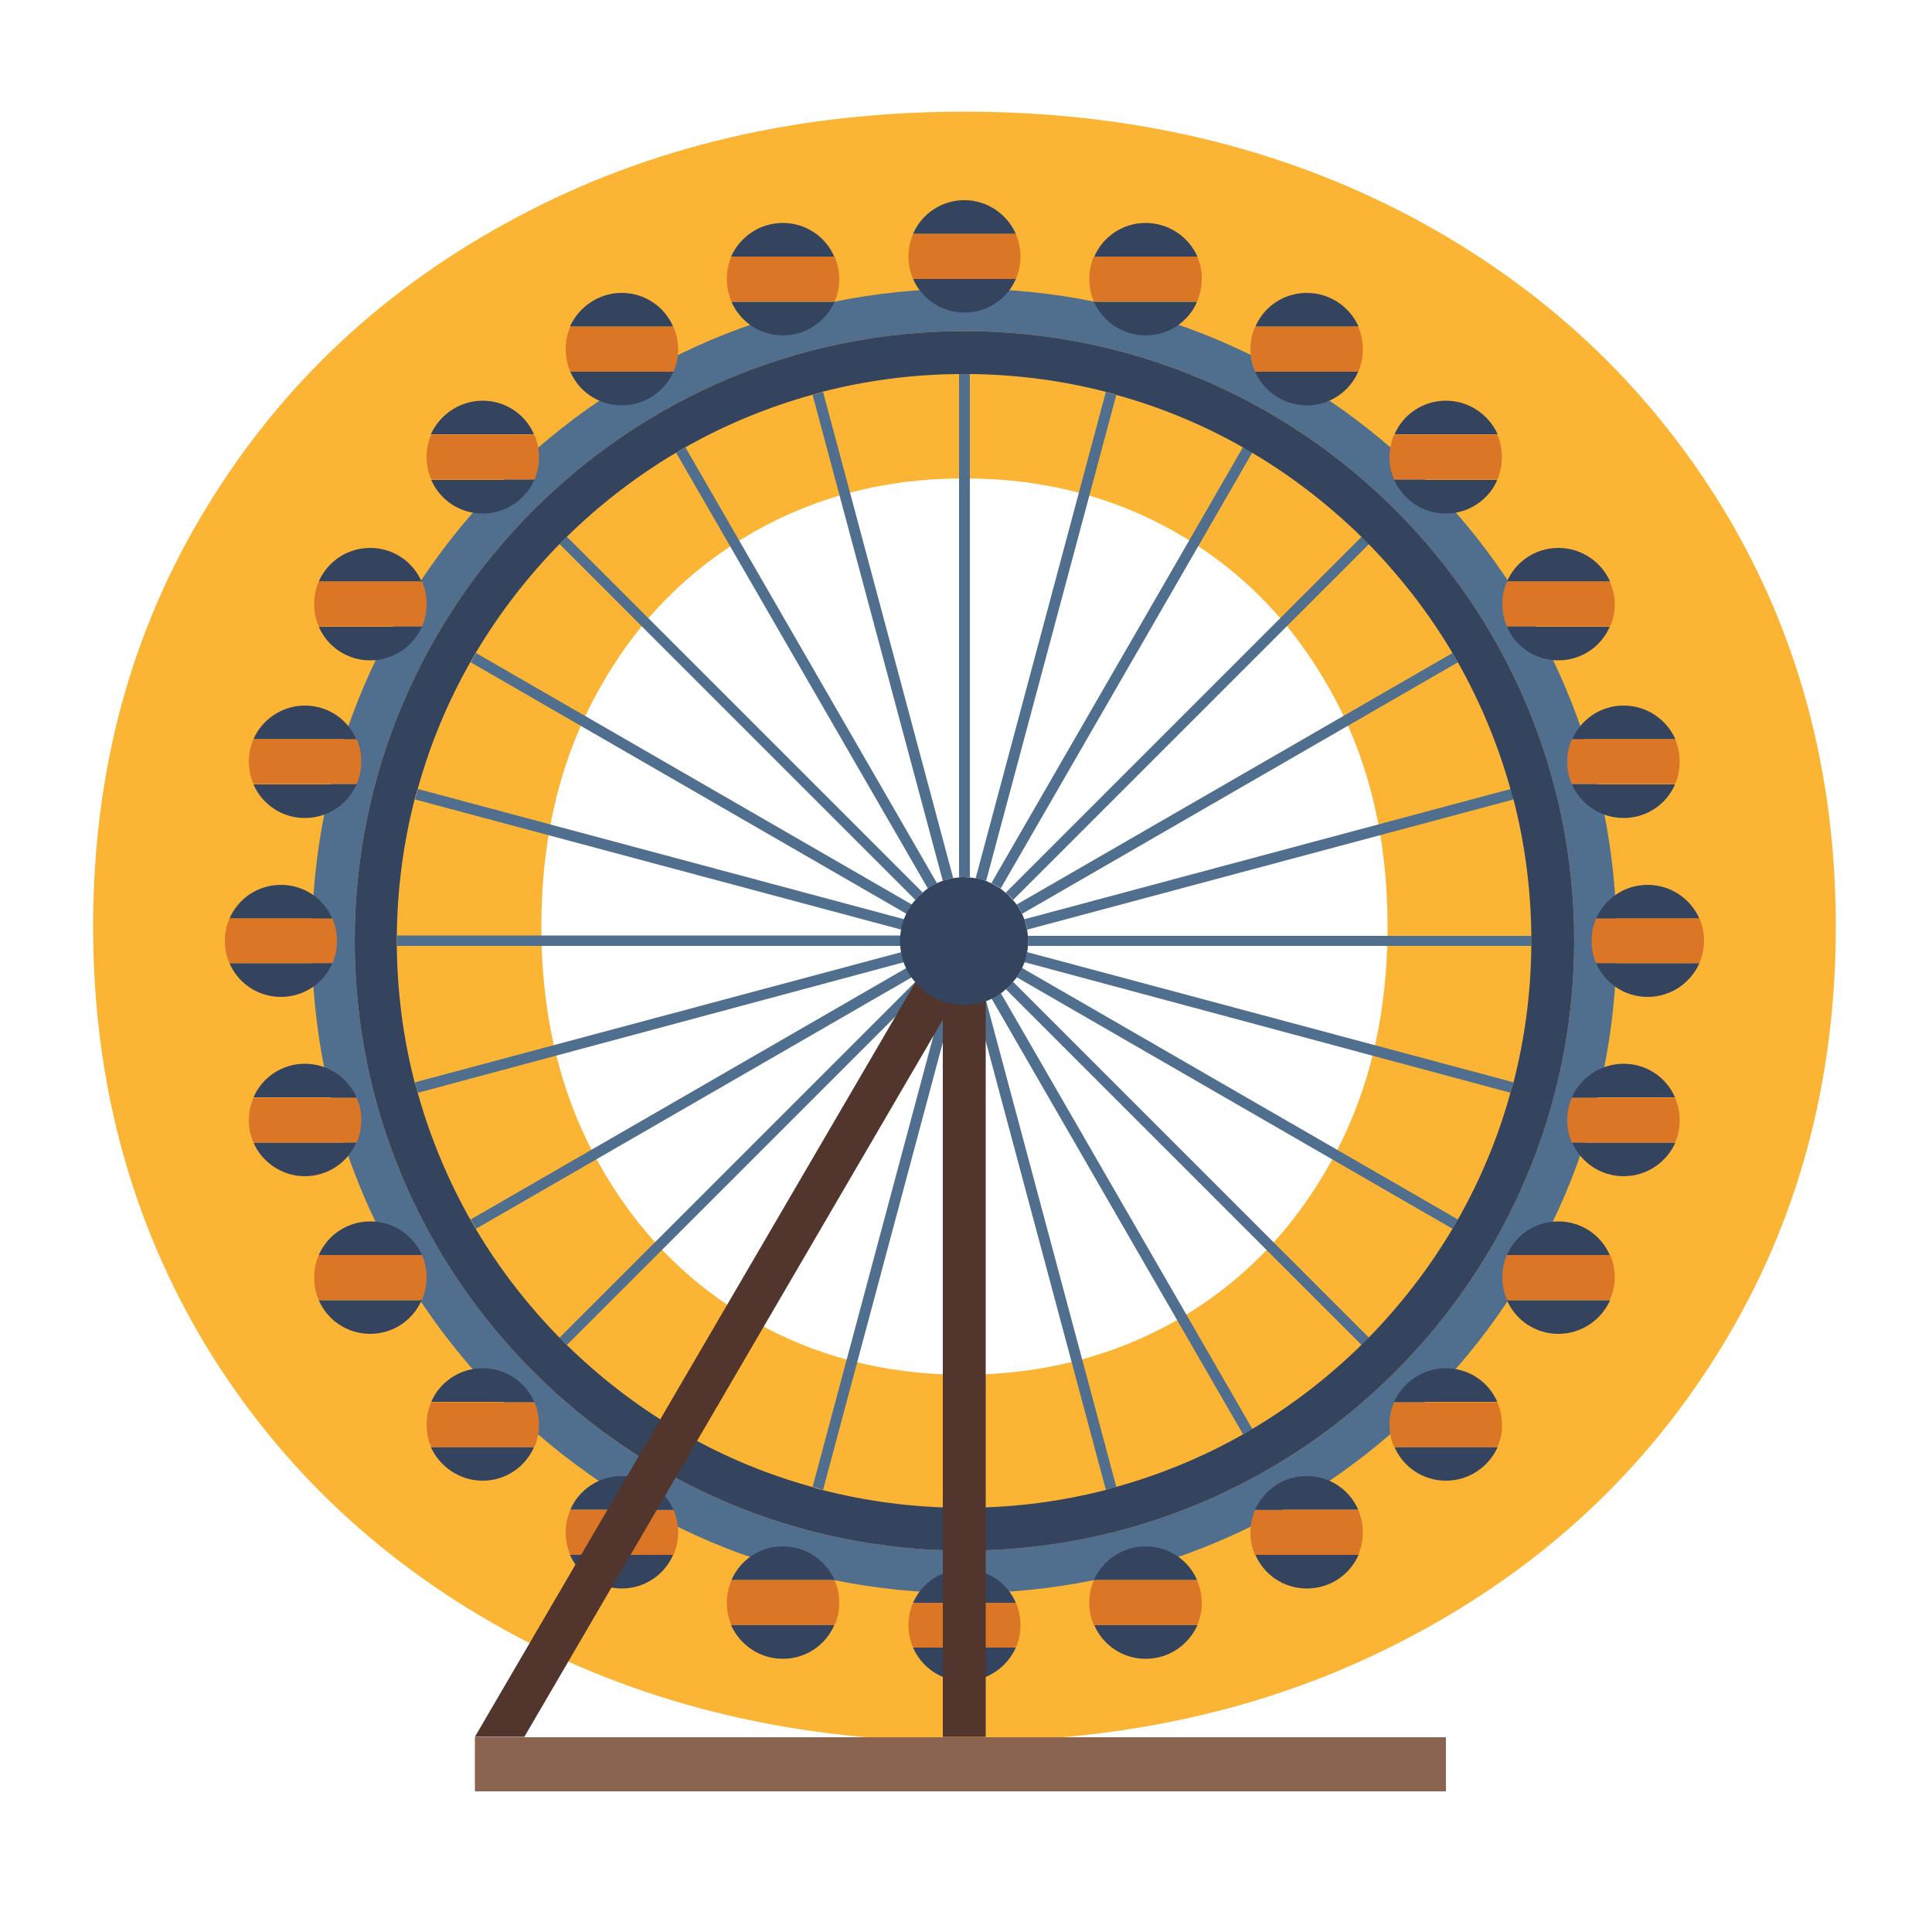 <?xml version="1.0" encoding="utf-8"?>
<!-- Generator: Adobe Illustrator 19.0.0, SVG Export Plug-In . SVG Version: 6.00 Build 0)  -->
<svg version="1.1" id="Layer_1" xmlns="http://www.w3.org/2000/svg" xmlns:xlink="http://www.w3.org/1999/xlink" x="0px" y="0px"
	 viewBox="0 0 500 500" style="enable-background:new 0 0 500 500;" xml:space="preserve">
<style type="text/css">
	.st0{fill:#FCB434;}
	.st1{fill:#506E8D;}
	.st2{fill:#34445E;}
	.st3{fill:#DB7627;}
	.st4{fill:#52362E;}
	.st5{fill:#8A644F;}
</style>
<path id="XMLID_213_" class="st0" d="M133.9,423.6c-34.2-18.2-61.1-43.3-80.6-75.3C33.9,316.1,24.1,280,24.1,239.8
	c0-40.2,9.7-76.3,29.3-108.4c19.5-32.1,46.4-57.2,80.6-75.3c34.2-18.2,72.7-27.2,115.6-27.2s81.4,9.1,115.6,27.2
	c34.2,18.2,61,43.3,80.6,75.3c19.5,32.1,29.3,68.2,29.3,108.4c0,40.2-9.8,76.3-29.3,108.4c-19.5,32.1-46.4,57.2-80.6,75.3
	c-34.2,18.2-72.7,27.2-115.6,27.2S168.1,441.7,133.9,423.6z M305.2,341.3c16.6-9.7,29.7-23.3,39.4-40.9
	c9.7-17.6,14.5-37.8,14.5-60.6c0-22.8-4.8-43-14.5-60.6c-9.7-17.6-22.8-31.2-39.4-40.9c-16.6-9.7-35.2-14.5-55.6-14.5
	c-20.5,0-39,4.8-55.6,14.5c-16.6,9.7-29.8,23.3-39.4,40.9c-9.7,17.6-14.5,37.8-14.5,60.6c0,22.8,4.8,43,14.5,60.6
	c9.7,17.6,22.8,31.2,39.4,40.9c16.6,9.7,35.2,14.5,55.6,14.5C270,355.7,288.6,350.9,305.2,341.3z"/>
<g id="XMLID_107_">
	<path id="XMLID_210_" class="st1" d="M418.4,243.5c0-93.1-75.8-168.8-168.8-168.8S80.8,150.4,80.7,243.5
		c0,93.1,75.8,168.8,168.8,168.8S418.3,336.6,418.4,243.5z M249.6,401.3c-87,0-157.8-70.8-157.8-157.8c0-87,70.8-157.8,157.8-157.8
		s157.8,70.8,157.8,157.8C407.3,330.5,336.6,401.3,249.6,401.3z"/>
	<path id="XMLID_101_" class="st1" d="M265.8,240.6l125.9-33.7c-0.2-0.9-0.5-1.8-0.8-2.7l-125.8,33.7
		C265.4,238.8,265.7,239.7,265.8,240.6z"/>
	<path id="XMLID_100_" class="st1" d="M255.2,228l33.7-125.8c-0.9-0.2-1.8-0.5-2.7-0.8l-33.7,125.9
		C253.4,227.4,254.3,227.7,255.2,228z"/>
	<path id="XMLID_99_" class="st1" d="M259,229.9l65.1-112.8c-0.8-0.5-1.6-0.9-2.4-1.4l-65.1,112.8C257.4,229,258.2,229.4,259,229.9z
		"/>
	<path id="XMLID_98_" class="st1" d="M262.2,232.9l92.1-92.1c-0.6-0.7-1.3-1.3-1.9-1.9l-92.1,92.1
		C260.9,231.5,261.6,232.1,262.2,232.9z"/>
	<path id="XMLID_97_" class="st1" d="M264.5,236.5l112.8-65.1c-0.5-0.8-0.9-1.6-1.4-2.4l-112.8,65.1
		C263.7,234.8,264.1,235.6,264.5,236.5z"/>
	<path id="XMLID_96_" class="st2" d="M426.4,229c-6,0-11.1,3.6-13.3,8.7h26.7C437.5,232.6,432.4,229,426.4,229z"/>
	<path id="XMLID_95_" class="st2" d="M420.2,211.7c6,0,11.1-3.6,13.3-8.7h-26.7C409.1,208.1,414.2,211.7,420.2,211.7z"/>
	<path id="XMLID_94_" class="st2" d="M420.2,182.6c-6,0-11.1,3.6-13.3,8.7h26.7C431.3,186.2,426.2,182.6,420.2,182.6z"/>
	<path id="XMLID_93_" class="st3" d="M433.5,191.3h-26.7c-0.8,1.8-1.2,3.8-1.2,5.8c0,2.1,0.4,4,1.2,5.8h26.7
		c0.8-1.8,1.2-3.8,1.2-5.8C434.7,195.1,434.3,193.1,433.5,191.3z"/>
	<path id="XMLID_92_" class="st2" d="M403.3,170.9c6,0,11.1-3.6,13.3-8.7H390C392.2,167.3,397.3,170.9,403.3,170.9z"/>
	<path id="XMLID_91_" class="st2" d="M403.3,141.8c-6,0-11.1,3.6-13.3,8.7h26.7C414.4,145.4,409.3,141.8,403.3,141.8z"/>
	<path id="XMLID_90_" class="st3" d="M416.6,150.5H390c-0.8,1.8-1.2,3.8-1.2,5.8s0.4,4,1.2,5.8h26.7c0.8-1.8,1.2-3.8,1.2-5.8
		S417.4,152.3,416.6,150.5z"/>
	<path id="XMLID_89_" class="st2" d="M374.2,132.9c6,0,11.1-3.6,13.3-8.7h-26.7C363.1,129.3,368.2,132.9,374.2,132.9z"/>
	<path id="XMLID_88_" class="st2" d="M374.2,103.7c-6,0-11.1,3.6-13.3,8.7h26.7C385.3,107.3,380.2,103.7,374.2,103.7z"/>
	<path id="XMLID_87_" class="st3" d="M387.5,112.5h-26.7c-0.8,1.8-1.2,3.8-1.2,5.8s0.4,4,1.2,5.8h26.7c0.8-1.8,1.2-3.8,1.2-5.8
		S388.3,114.3,387.5,112.5z"/>
	<path id="XMLID_86_" class="st2" d="M338.2,104.9c6,0,11.1-3.6,13.3-8.7h-26.7C327.1,101.3,332.2,104.9,338.2,104.9z"/>
	<path id="XMLID_85_" class="st2" d="M338.2,75.8c-6,0-11.1,3.6-13.3,8.7h26.7C349.3,79.4,344.2,75.8,338.2,75.8z"/>
	<path id="XMLID_84_" class="st3" d="M351.5,84.6h-26.7c-0.8,1.8-1.2,3.8-1.2,5.8c0,2.1,0.4,4,1.2,5.8h26.7c0.8-1.8,1.2-3.8,1.2-5.8
		C352.7,88.3,352.3,86.3,351.5,84.6z"/>
	<path id="XMLID_83_" class="st2" d="M296.5,86.8c6,0,11.1-3.6,13.3-8.7h-26.7C285.4,83.2,290.5,86.8,296.5,86.8z"/>
	<path id="XMLID_82_" class="st2" d="M296.5,57.7c-6,0-11.1,3.6-13.3,8.7h26.7C307.6,61.3,302.5,57.7,296.5,57.7z"/>
	<path id="XMLID_81_" class="st3" d="M309.8,66.4h-26.7c-0.8,1.8-1.2,3.8-1.2,5.8c0,2.1,0.4,4,1.2,5.8h26.7c0.8-1.8,1.2-3.8,1.2-5.8
		C311.1,70.1,310.6,68.2,309.8,66.4z"/>
	<path id="XMLID_80_" class="st1" d="M249.6,96.8c-0.5,0-0.9,0-1.4,0v130.3c0.5,0,0.9-0.1,1.4-0.1s0.9,0,1.4,0.1V96.8
		C250.5,96.8,250,96.8,249.6,96.8z"/>
	<path id="XMLID_79_" class="st1" d="M233.3,240.6l-125.9-33.7c0.2-0.9,0.5-1.8,0.8-2.7L234,237.9
		C233.7,238.8,233.5,239.7,233.3,240.6z"/>
	<path id="XMLID_78_" class="st1" d="M244,228l-33.7-125.8c0.9-0.2,1.8-0.5,2.7-0.8l33.7,125.9C245.7,227.4,244.8,227.7,244,228z"/>
	<path id="XMLID_77_" class="st1" d="M240.1,229.9L175,117.2c0.8-0.5,1.6-0.9,2.4-1.4l65.1,112.8C241.7,229,240.9,229.4,240.1,229.9
		z"/>
	<path id="XMLID_76_" class="st1" d="M236.9,232.9l-92.1-92.1c0.6-0.7,1.3-1.3,1.9-1.9l92.1,92.1
		C238.2,231.5,237.5,232.1,236.9,232.9z"/>
	<path id="XMLID_75_" class="st1" d="M234.6,236.5l-112.8-65.1c0.5-0.8,0.9-1.6,1.4-2.4L236,234.1
		C235.5,234.8,235,235.6,234.6,236.5z"/>
	<path id="XMLID_74_" class="st2" d="M249.6,72.2h-13.3c2.2,5.1,7.4,8.7,13.3,8.7c6,0,11.1-3.6,13.3-8.7H249.6z"/>
	<path id="XMLID_73_" class="st2" d="M72.7,229c6,0,11.1,3.6,13.3,8.7H59.4C61.6,232.6,66.7,229,72.7,229z"/>
	<path id="XMLID_72_" class="st2" d="M78.9,211.7c-6,0-11.1-3.6-13.3-8.7h26.7C90,208.1,84.9,211.7,78.9,211.7z"/>
	<path id="XMLID_71_" class="st2" d="M78.9,182.6c6,0,11.1,3.6,13.3,8.7H65.6C67.8,186.2,73,182.6,78.9,182.6z"/>
	<path id="XMLID_70_" class="st3" d="M65.6,191.3h26.7c0.8,1.8,1.2,3.8,1.2,5.8c0,2.1-0.4,4-1.2,5.8H65.6c-0.8-1.8-1.2-3.8-1.2-5.8
		C64.4,195.1,64.8,193.1,65.6,191.3z"/>
	<path id="XMLID_69_" class="st2" d="M95.8,170.9c-6,0-11.1-3.6-13.3-8.7h26.7C106.9,167.3,101.8,170.9,95.8,170.9z"/>
	<path id="XMLID_68_" class="st2" d="M95.8,141.8c6,0,11.1,3.6,13.3,8.7H82.5C84.7,145.4,89.8,141.8,95.8,141.8z"/>
	<path id="XMLID_67_" class="st3" d="M82.5,150.5h26.7c0.8,1.8,1.2,3.8,1.2,5.8s-0.4,4-1.2,5.8H82.5c-0.8-1.8-1.2-3.8-1.2-5.8
		S81.7,152.3,82.5,150.5z"/>
	<path id="XMLID_66_" class="st2" d="M124.9,132.9c-6,0-11.1-3.6-13.3-8.7h26.7C136,129.3,130.9,132.9,124.9,132.9z"/>
	<path id="XMLID_65_" class="st2" d="M124.9,103.7c6,0,11.1,3.6,13.3,8.7h-26.7C113.8,107.3,119,103.7,124.9,103.7z"/>
	<path id="XMLID_64_" class="st3" d="M111.6,112.5h26.7c0.8,1.8,1.2,3.8,1.2,5.8s-0.4,4-1.2,5.8h-26.7c-0.8-1.8-1.2-3.8-1.2-5.8
		S110.8,114.3,111.6,112.5z"/>
	<path id="XMLID_63_" class="st2" d="M160.9,104.9c-6,0-11.1-3.6-13.3-8.7h26.7C172,101.3,166.9,104.9,160.9,104.9z"/>
	<path id="XMLID_62_" class="st2" d="M160.9,75.8c6,0,11.1,3.6,13.3,8.7h-26.7C149.8,79.4,155,75.8,160.9,75.8z"/>
	<path id="XMLID_61_" class="st3" d="M147.6,84.6h26.7c0.8,1.8,1.2,3.8,1.2,5.8c0,2.1-0.4,4-1.2,5.8h-26.7c-0.8-1.8-1.2-3.8-1.2-5.8
		C146.4,88.3,146.8,86.3,147.6,84.6z"/>
	<path id="XMLID_60_" class="st2" d="M202.6,86.8c-6,0-11.1-3.6-13.3-8.7H216C213.7,83.2,208.6,86.8,202.6,86.8z"/>
	<path id="XMLID_59_" class="st2" d="M202.6,57.7c6,0,11.1,3.6,13.3,8.7h-26.7C191.5,61.3,196.6,57.7,202.6,57.7z"/>
	<path id="XMLID_58_" class="st3" d="M189.3,66.4H216c0.8,1.8,1.2,3.8,1.2,5.8c0,2.1-0.4,4-1.2,5.8h-26.7c-0.8-1.8-1.2-3.8-1.2-5.8
		C188.1,70.1,188.5,68.2,189.3,66.4z"/>
	<path id="XMLID_57_" class="st2" d="M249.6,51.8c-6,0-11.1,3.6-13.3,8.7h13.3h13.3C260.6,55.4,255.5,51.8,249.6,51.8z"/>
	<path id="XMLID_56_" class="st3" d="M262.9,60.6h-13.3h-13.3c-0.8,1.8-1.2,3.8-1.2,5.8s0.4,4,1.2,5.8h13.3h13.3
		c0.8-1.8,1.2-3.8,1.2-5.8S263.7,62.4,262.9,60.6z"/>
	<path id="XMLID_55_" class="st1" d="M396.3,243.5c0-0.5,0-0.9,0-1.3H266c0,0.4,0.1,0.9,0.1,1.3c0,0.5,0,0.9-0.1,1.3h130.3
		C396.3,244.4,396.3,244,396.3,243.5z"/>
	<path id="XMLID_54_" class="st1" d="M265.8,246.4l125.9,33.7c-0.2,0.9-0.5,1.8-0.8,2.7L265.1,249
		C265.4,248.2,265.7,247.3,265.8,246.4z"/>
	<path id="XMLID_53_" class="st1" d="M255.2,259l33.7,125.8c-0.9,0.2-1.8,0.5-2.7,0.8l-33.7-125.9
		C253.4,259.6,254.3,259.3,255.2,259z"/>
	<path id="XMLID_52_" class="st1" d="M259,257l65.1,112.8c-0.8,0.5-1.6,0.9-2.4,1.4l-65.1-112.8C257.4,258,258.2,257.6,259,257z"/>
	<path id="XMLID_51_" class="st1" d="M262.2,254.1l92.1,92.1c-0.6,0.7-1.3,1.3-1.9,1.9l-92.1-92.1
		C260.9,255.5,261.6,254.8,262.2,254.1z"/>
	<path id="XMLID_50_" class="st1" d="M264.5,250.5l112.8,65.1c-0.5,0.8-0.9,1.6-1.4,2.4l-112.8-65.1
		C263.7,252.1,264.1,251.3,264.5,250.5z"/>
	<path id="XMLID_49_" class="st3" d="M441,243.5c0-2.1-0.4-4-1.2-5.8h-26.7c-0.8,1.8-1.2,3.7-1.2,5.8c0,2.1,0.4,4.1,1.2,5.8h26.7
		C440.5,247.5,441,245.6,441,243.5z"/>
	<path id="XMLID_48_" class="st2" d="M426.4,258c-6,0-11.1-3.6-13.3-8.7h26.7C437.5,254.4,432.4,258,426.4,258z"/>
	<path id="XMLID_47_" class="st2" d="M420.2,275.3c6,0,11.1,3.6,13.3,8.7h-26.7C409.1,278.9,414.2,275.3,420.2,275.3z"/>
	<path id="XMLID_46_" class="st2" d="M420.2,304.4c-6,0-11.1-3.6-13.3-8.7h26.7C431.3,300.8,426.2,304.4,420.2,304.4z"/>
	<path id="XMLID_45_" class="st3" d="M433.5,295.7h-26.7c-0.8-1.8-1.2-3.8-1.2-5.8c0-2.1,0.4-4,1.2-5.8h26.7
		c0.8,1.8,1.2,3.8,1.2,5.8C434.7,291.9,434.3,293.9,433.5,295.7z"/>
	<path id="XMLID_44_" class="st2" d="M403.3,316.1c6,0,11.1,3.6,13.3,8.7H390C392.2,319.6,397.3,316.1,403.3,316.1z"/>
	<path id="XMLID_43_" class="st2" d="M403.3,345.2c-6,0-11.1-3.6-13.3-8.7h26.7C414.4,341.6,409.3,345.2,403.3,345.2z"/>
	<path id="XMLID_42_" class="st3" d="M416.6,336.4H390c-0.8-1.8-1.2-3.8-1.2-5.8c0-2.1,0.4-4,1.2-5.8h26.7c0.8,1.8,1.2,3.8,1.2,5.8
		C417.9,332.7,417.4,334.6,416.6,336.4z"/>
	<path id="XMLID_41_" class="st2" d="M374.2,354.1c6,0,11.1,3.6,13.3,8.7h-26.7C363.1,357.7,368.2,354.1,374.2,354.1z"/>
	<path id="XMLID_40_" class="st2" d="M374.2,383.2c-6,0-11.1-3.6-13.3-8.7h26.7C385.3,379.6,380.2,383.2,374.2,383.2z"/>
	<path id="XMLID_39_" class="st3" d="M387.5,374.5h-26.7c-0.8-1.8-1.2-3.8-1.2-5.8c0-2.1,0.4-4,1.2-5.8h26.7
		c0.8,1.8,1.2,3.8,1.2,5.8C388.8,370.8,388.3,372.7,387.5,374.5z"/>
	<path id="XMLID_38_" class="st2" d="M338.2,382c6,0,11.1,3.6,13.3,8.7h-26.7C327.1,385.6,332.2,382,338.2,382z"/>
	<path id="XMLID_37_" class="st2" d="M338.2,411.1c-6,0-11.1-3.6-13.3-8.7h26.7C349.3,407.6,344.2,411.1,338.2,411.1z"/>
	<path id="XMLID_36_" class="st3" d="M351.5,402.4h-26.7c-0.8-1.8-1.2-3.8-1.2-5.8c0-2.1,0.4-4,1.2-5.8h26.7
		c0.8,1.8,1.2,3.8,1.2,5.8C352.7,398.7,352.3,400.6,351.5,402.4z"/>
	<path id="XMLID_35_" class="st2" d="M296.5,400.2c6,0,11.1,3.6,13.3,8.7h-26.7C285.4,403.8,290.5,400.2,296.5,400.2z"/>
	<path id="XMLID_34_" class="st2" d="M296.5,429.3c-6,0-11.1-3.6-13.3-8.7h26.7C307.6,425.7,302.5,429.3,296.5,429.3z"/>
	<path id="XMLID_33_" class="st3" d="M309.8,420.6h-26.7c-0.8-1.8-1.2-3.8-1.2-5.8c0-2.1,0.4-4,1.2-5.8h26.7
		c0.8,1.8,1.2,3.8,1.2,5.8C311.1,416.8,310.6,418.8,309.8,420.6z"/>
	<path id="XMLID_32_" class="st1" d="M233.1,242.1H102.8c0,0.4,0,0.9,0,1.3c0,0.5,0,0.9,0,1.4h130.3c0-0.4-0.1-0.9-0.1-1.3
		C233,243,233.1,242.6,233.1,242.1z"/>
	<path id="XMLID_31_" class="st1" d="M249.6,390.2c-0.5,0-0.9,0-1.4,0V259.9c0.5,0,0.9,0.1,1.4,0.1s0.9,0,1.4-0.1v130.3
		C250.5,390.2,250,390.2,249.6,390.2z"/>
	<path id="XMLID_30_" class="st1" d="M233.3,246.4l-125.9,33.7c0.2,0.9,0.5,1.8,0.8,2.7L234,249
		C233.7,248.2,233.5,247.3,233.3,246.4z"/>
	<path id="XMLID_29_" class="st1" d="M244,259l-33.7,125.8c0.9,0.2,1.8,0.5,2.7,0.8l33.7-125.9C245.7,259.6,244.8,259.3,244,259z"/>
	<path id="XMLID_28_" class="st1" d="M240.1,257L175,369.8c0.8,0.5,1.6,0.9,2.4,1.4l65.1-112.8C241.7,258,240.9,257.6,240.1,257z"/>
	<path id="XMLID_27_" class="st1" d="M236.9,254.1l-92.1,92.1c0.6,0.7,1.3,1.3,1.9,1.9l92.1-92.1
		C238.2,255.5,237.5,254.8,236.9,254.1z"/>
	<path id="XMLID_26_" class="st1" d="M234.6,250.5l-112.8,65.1c0.5,0.8,0.9,1.6,1.4,2.4L236,252.9
		C235.5,252.1,235,251.3,234.6,250.5z"/>
	<path id="XMLID_131_" class="st2" d="M407.4,243.5c0-87-70.8-157.8-157.8-157.8S91.8,156.5,91.8,243.5c0,87,70.8,157.8,157.8,157.8
		S407.3,330.5,407.4,243.5z M391.7,280.1c-0.2,0.9-0.5,1.8-0.8,2.7c-3.2,11.6-7.8,22.6-13.6,32.8c-0.5,0.8-0.9,1.6-1.4,2.4
		c-6.1,10.3-13.4,19.7-21.7,28.2c-0.6,0.7-1.3,1.3-1.9,1.9c-8.5,8.3-17.9,15.6-28.2,21.7c-0.8,0.5-1.6,0.9-2.4,1.4
		c-10.2,5.8-21.3,10.4-32.8,13.6c-0.9,0.2-1.8,0.5-2.7,0.8c-11.3,2.9-23.1,4.5-35.3,4.6c-0.5,0-0.9,0-1.4,0s-0.9,0-1.4,0
		c-12.2-0.1-24-1.7-35.3-4.6c-0.9-0.2-1.8-0.5-2.7-0.8c-11.6-3.2-22.6-7.8-32.8-13.6c-0.8-0.5-1.6-0.9-2.4-1.4
		c-10.3-6.1-19.7-13.4-28.2-21.7c-0.7-0.6-1.3-1.3-1.9-1.9c-8.3-8.5-15.6-17.9-21.7-28.2c-0.5-0.8-0.9-1.6-1.4-2.4
		c-5.8-10.3-10.4-21.3-13.6-32.8c-0.2-0.9-0.5-1.8-0.8-2.7c-2.9-11.3-4.5-23.1-4.6-35.3c0-0.4,0-0.9,0-1.3c0-0.5,0-0.9,0-1.3
		c0.1-12.2,1.7-24,4.6-35.3c0.2-0.9,0.5-1.8,0.8-2.7c3.2-11.6,7.8-22.6,13.6-32.8c0.5-0.8,0.9-1.6,1.4-2.4
		c6.1-10.3,13.4-19.7,21.7-28.2c0.6-0.7,1.3-1.3,1.9-1.9c8.5-8.3,17.9-15.6,28.2-21.7c0.8-0.5,1.6-0.9,2.4-1.4
		c10.2-5.8,21.3-10.4,32.8-13.6c0.9-0.2,1.8-0.5,2.7-0.8c11.3-2.9,23.1-4.5,35.3-4.6c0.5,0,0.9,0,1.4,0s0.9,0,1.4,0
		c12.2,0.1,24,1.7,35.3,4.6c0.9,0.2,1.8,0.5,2.7,0.8c11.6,3.2,22.6,7.8,32.8,13.6c0.8,0.5,1.6,0.9,2.4,1.4
		c10.3,6.1,19.7,13.4,28.2,21.7c0.7,0.6,1.3,1.3,1.9,1.9c8.3,8.5,15.6,17.9,21.7,28.2c0.5,0.8,0.9,1.6,1.4,2.4
		c5.8,10.3,10.4,21.3,13.6,32.8c0.2,0.9,0.5,1.8,0.8,2.7c2.9,11.3,4.5,23.1,4.6,35.3c0,0.4,0,0.9,0,1.3c0,0.4,0,0.9,0,1.3
		C396.2,257,394.6,268.8,391.7,280.1z"/>
	<path id="XMLID_23_" class="st2" d="M249.6,414.8h-13.3c2.2-5.1,7.4-8.7,13.3-8.7c6,0,11.1,3.6,13.3,8.7H249.6z"/>
	<path id="XMLID_22_" class="st3" d="M87.2,243.5c0-2.1-0.4-4-1.2-5.8H59.4c-0.8,1.8-1.2,3.7-1.2,5.8c0,2.1,0.4,4.1,1.2,5.8H86
		C86.8,247.5,87.2,245.6,87.2,243.5z"/>
	<path id="XMLID_21_" class="st2" d="M72.7,258c6,0,11.1-3.6,13.3-8.7H59.4C61.6,254.4,66.7,258,72.7,258z"/>
	<path id="XMLID_20_" class="st2" d="M78.9,275.3c-6,0-11.1,3.6-13.3,8.7h26.7C90,278.9,84.9,275.3,78.9,275.3z"/>
	<path id="XMLID_19_" class="st2" d="M78.9,304.4c6,0,11.1-3.6,13.3-8.7H65.6C67.8,300.8,73,304.4,78.9,304.4z"/>
	<path id="XMLID_18_" class="st3" d="M65.6,295.7h26.7c0.8-1.8,1.2-3.8,1.2-5.8c0-2.1-0.4-4-1.2-5.8H65.6c-0.8,1.8-1.2,3.8-1.2,5.8
		C64.4,291.9,64.8,293.9,65.6,295.7z"/>
	<path id="XMLID_17_" class="st2" d="M95.8,316.1c-6,0-11.1,3.6-13.3,8.7h26.7C106.9,319.6,101.8,316.1,95.8,316.1z"/>
	<path id="XMLID_16_" class="st2" d="M95.8,345.2c6,0,11.1-3.6,13.3-8.7H82.5C84.7,341.6,89.8,345.2,95.8,345.2z"/>
	<path id="XMLID_15_" class="st3" d="M82.5,336.4h26.7c0.8-1.8,1.2-3.8,1.2-5.8c0-2.1-0.4-4-1.2-5.8H82.5c-0.8,1.8-1.2,3.8-1.2,5.8
		C81.3,332.7,81.7,334.6,82.5,336.4z"/>
	<path id="XMLID_14_" class="st2" d="M124.9,354.1c-6,0-11.1,3.6-13.3,8.7h26.7C136,357.7,130.9,354.1,124.9,354.1z"/>
	<path id="XMLID_13_" class="st2" d="M124.9,383.2c6,0,11.1-3.6,13.3-8.7h-26.7C113.8,379.6,119,383.2,124.9,383.2z"/>
	<path id="XMLID_12_" class="st3" d="M111.6,374.5h26.7c0.8-1.8,1.2-3.8,1.2-5.8c0-2.1-0.4-4-1.2-5.8h-26.7
		c-0.8,1.8-1.2,3.8-1.2,5.8C110.4,370.8,110.8,372.7,111.6,374.5z"/>
	<path id="XMLID_11_" class="st2" d="M160.9,382c-6,0-11.1,3.6-13.3,8.7h26.7C172,385.6,166.9,382,160.9,382z"/>
	<path id="XMLID_10_" class="st2" d="M160.9,411.1c6,0,11.1-3.6,13.3-8.7h-26.7C149.8,407.6,155,411.1,160.9,411.1z"/>
	<path id="XMLID_9_" class="st3" d="M147.6,402.4h26.7c0.8-1.8,1.2-3.8,1.2-5.8c0-2.1-0.4-4-1.2-5.8h-26.7c-0.8,1.8-1.2,3.8-1.2,5.8
		C146.4,398.7,146.8,400.6,147.6,402.4z"/>
	<path id="XMLID_8_" class="st2" d="M202.6,400.2c-6,0-11.1,3.6-13.3,8.7H216C213.7,403.8,208.6,400.2,202.6,400.2z"/>
	<path id="XMLID_7_" class="st2" d="M202.6,429.3c6,0,11.1-3.6,13.3-8.7h-26.7C191.5,425.7,196.6,429.3,202.6,429.3z"/>
	<path id="XMLID_6_" class="st3" d="M189.3,420.6H216c0.8-1.8,1.2-3.8,1.2-5.8c0-2.1-0.4-4-1.2-5.8h-26.7c-0.8,1.8-1.2,3.8-1.2,5.8
		C188.1,416.8,188.5,418.8,189.3,420.6z"/>
	<path id="XMLID_5_" class="st2" d="M249.6,435.1c-6,0-11.1-3.6-13.3-8.7h13.3h13.3C260.6,431.5,255.5,435.1,249.6,435.1z"/>
	<path id="XMLID_4_" class="st3" d="M262.9,426.4h-13.3h-13.3c-0.8-1.8-1.2-3.8-1.2-5.8c0-2.1,0.4-4,1.2-5.8h13.3h13.3
		c0.8,1.8,1.2,3.8,1.2,5.8C264.1,422.7,263.7,424.6,262.9,426.4z"/>
	<polygon id="XMLID_3_" class="st4" points="249.6,243.5 244.8,240.7 122.9,449.5 135.7,449.5 244,263.9 244,449.5 255.1,449.5 
		255.1,243.5 	"/>
	<rect id="XMLID_2_" x="122.9" y="449.6" class="st5" width="251.3" height="14"/>
	<path id="XMLID_1_" class="st2" d="M266.1,243.5c0-0.5,0-0.9-0.1-1.3c0-0.5-0.1-1-0.2-1.6c-0.2-0.9-0.4-1.8-0.7-2.7
		c-0.2-0.5-0.4-1-0.6-1.4c-0.4-0.8-0.8-1.6-1.4-2.4c-0.3-0.4-0.6-0.8-1-1.2c-0.6-0.7-1.2-1.4-1.9-1.9c-0.4-0.3-0.8-0.7-1.2-1
		c-0.8-0.5-1.6-1-2.4-1.4c-0.5-0.2-1-0.4-1.4-0.6c-0.9-0.3-1.7-0.6-2.7-0.7c-0.5-0.1-1-0.2-1.6-0.2c-0.5,0-0.9-0.1-1.4-0.1
		s-0.9,0-1.4,0.1c-0.5,0-1,0.1-1.6,0.2c-0.9,0.2-1.8,0.4-2.7,0.7c-0.5,0.2-1,0.4-1.4,0.6c-0.8,0.4-1.6,0.8-2.4,1.4
		c-0.4,0.3-0.8,0.6-1.2,1c-0.7,0.6-1.4,1.2-1.9,1.9c-0.3,0.4-0.7,0.8-1,1.2c-0.5,0.8-1,1.6-1.4,2.4c-0.2,0.5-0.4,1-0.6,1.4
		c-0.3,0.9-0.6,1.7-0.7,2.7c-0.1,0.5-0.2,1-0.2,1.6c0,0.4-0.1,0.9-0.1,1.3c0,0.5,0,0.9,0.1,1.4c0,0.5,0.1,1,0.2,1.6
		c0.2,0.9,0.4,1.8,0.7,2.7c0.2,0.5,0.4,1,0.6,1.4c0.4,0.8,0.8,1.6,1.4,2.4c0.3,0.4,0.6,0.8,1,1.2c0.6,0.7,1.2,1.4,1.9,1.9
		c0.4,0.3,0.8,0.7,1.2,1c0.8,0.5,1.6,1,2.4,1.4c0.5,0.2,1,0.4,1.4,0.6c0.9,0.3,1.7,0.6,2.7,0.7c0.5,0.1,1,0.2,1.6,0.2
		c0.5,0,0.9,0.1,1.4,0.1s0.9,0,1.4-0.1c0.5,0,1-0.1,1.6-0.2c0.9-0.2,1.8-0.4,2.7-0.7c0.5-0.2,1-0.4,1.4-0.6c0.8-0.4,1.6-0.8,2.4-1.4
		c0.4-0.3,0.8-0.6,1.2-1c0.7-0.6,1.4-1.2,1.9-1.9c0.3-0.4,0.7-0.8,1-1.2c0.5-0.8,1-1.6,1.4-2.4c0.2-0.5,0.4-1,0.6-1.4
		c0.3-0.9,0.6-1.7,0.7-2.7c0.1-0.5,0.2-1,0.2-1.6C266.1,244.4,266.1,244,266.1,243.5z"/>
</g>
</svg>
